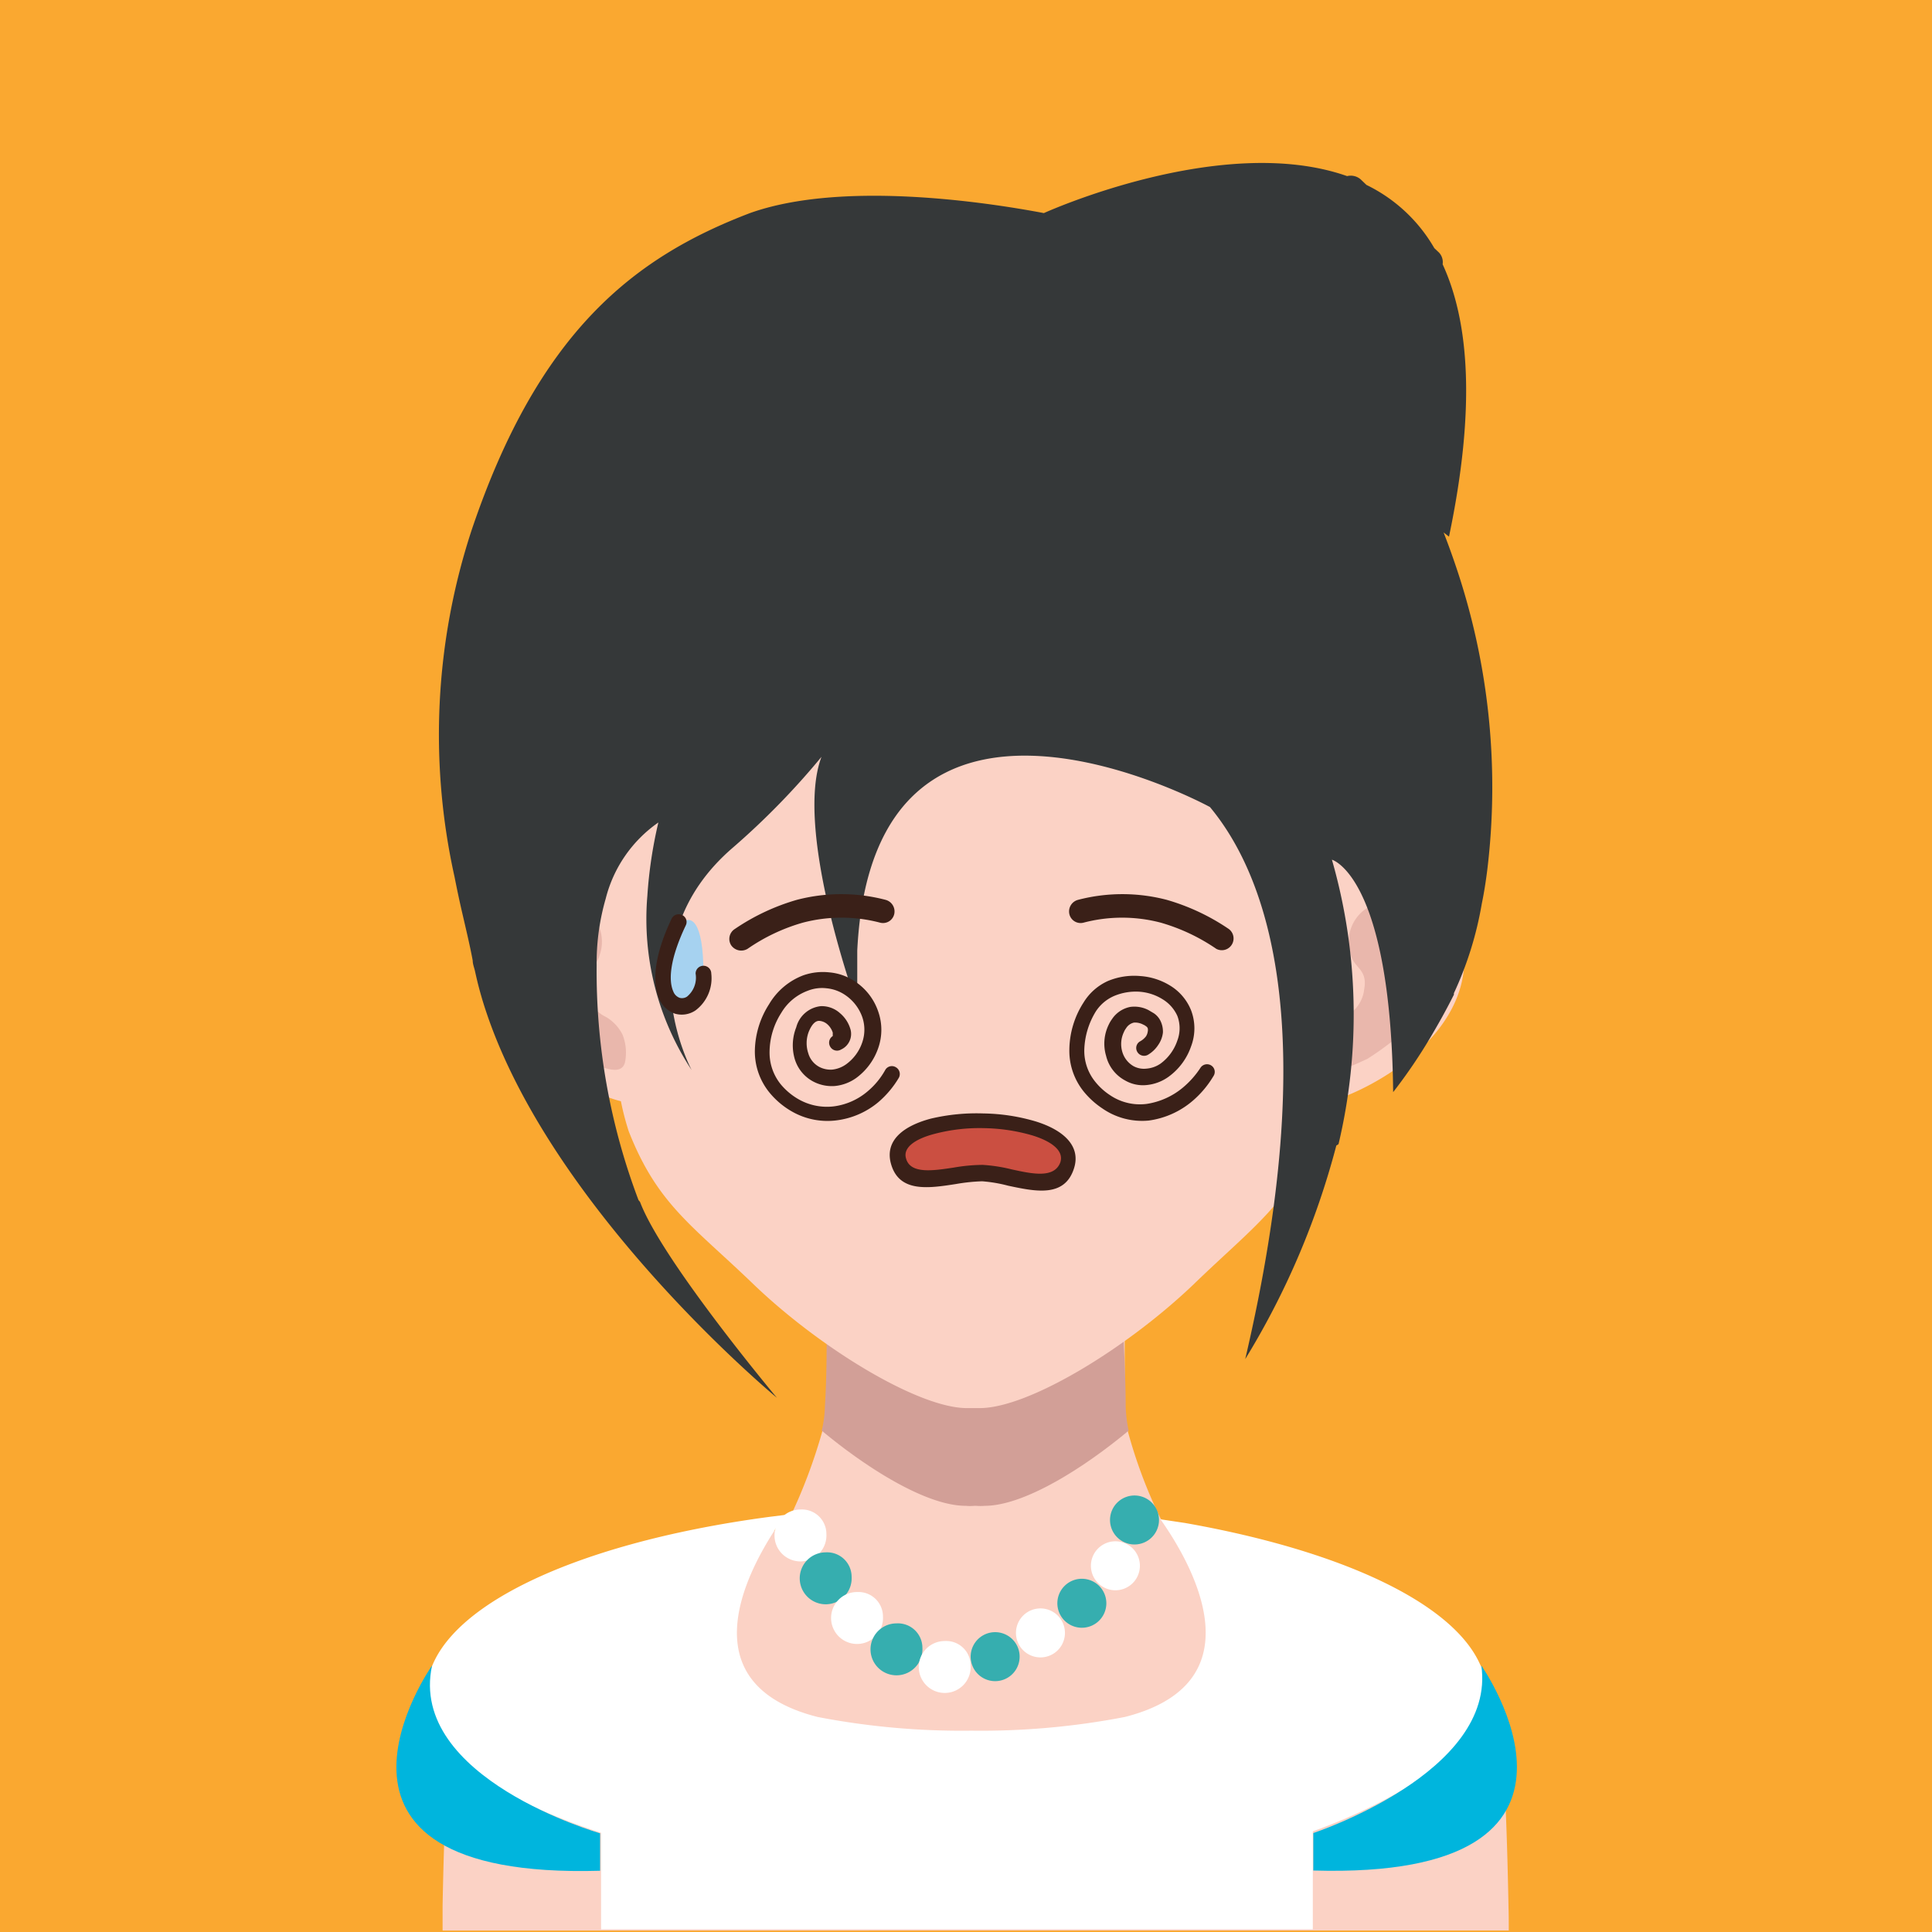 <svg xmlns="http://www.w3.org/2000/svg" viewBox="0 0 78.88 78.88"><title>marketingSales12MiaNagataSVG</title><g id="Layer_2" data-name="Layer 2"><g id="Layer_2-2" data-name="Layer 2"><rect width="78.88" height="78.88" style="fill:#faa830"/><path d="M61.59,77.89s-.1-6-.33-6.54c-.47-2.1.36-3.06-2.89-5.08,0,0-.74-.24-1.8-.59h0l-2.4-.8c-.34-.12-.67-.24-1-.35-.87-.31-1.72-.62-2.51-.92L49.11,63c-.38-.17-.71-.32-1-.46a2.21,2.21,0,0,1-.59-.38s0-.05-.08-.09a.86.86,0,0,1-.07-.1,20.23,20.23,0,0,1-1.33-3.56h0a5.69,5.69,0,0,1-.12-1c0-.48,0-1,0-1.41s0-.86,0-1.2v-.28c0-.24,0-.44,0-.59s0-.24,0-.24l.86-.75c.64-.57,1.55-1.4,2.33-2.18a9.18,9.18,0,0,0,1.75-2.09,1.31,1.31,0,0,0,0-.15l-.07,0c-.39.06-2.54.43-4.85.79-1.37.22-2.81.43-4,.58l-1.24.14h0c-.33,0-.62.05-.83.05s-.56,0-1-.05h0l-1.31-.17c-1.07-.13-2.36-.32-3.61-.51l-3.15-.51-.58-.1-1.39-.24a1.54,1.54,0,0,0,.4.74s0,0,0,0a9.12,9.12,0,0,0,.73.86c.29.3.6.62.93.93,1,1,2.06,1.91,2.58,2.36l.31.27s0,.09,0,.24,0,.35,0,.59v.28c0,.1,0,.2,0,.3,0,.65,0,1.46-.07,2.31a5.69,5.69,0,0,1-.12,1A22,22,0,0,1,32.23,62l-.08.1a.76.76,0,0,0-.07.09l-.25.18a9.31,9.31,0,0,1-1,.52c-.37.16-.8.34-1.27.52-1.11.44-2.44.91-3.7,1.34a2.67,2.67,0,0,0-.26.09l-2.56.86h0c-1.05.35-1.76.57-1.79.59-3.22,2-2.43,3-2.88,5h0v0a.3.3,0,0,0,0,.15h0c-.21,1.09-.3,6.38-.3,6.38,0,.32,0,.65,0,1H61.6C61.6,78.54,61.6,78.21,61.59,77.89Z" style="fill:#fbd2c5"/><path d="M46.08,58.41a5.58,5.58,0,0,1-.12-1c0-1.12-.07-2.19-.08-2.89a14.09,14.09,0,0,1-5.68,1.32,2.3,2.3,0,0,1-.38,0,2.48,2.48,0,0,1-.39,0,14.16,14.16,0,0,1-5.68-1.32c0,.7,0,1.77-.07,2.89a4.81,4.81,0,0,1-.13,1c1.81,1.51,4.26,3.07,5.88,3.07a1.9,1.9,0,0,0,.35,0h.08a1.87,1.87,0,0,0,.34,0C41.82,61.48,44.27,59.92,46.08,58.41Z" style="fill:#d29f97"/><path d="M55.89,36c.31-1.73.56-3,.63-3.31s.07-.25.1-.38.07-.28.09-.42.1-.43.15-.64,0-.2,0-.3.09-.47.12-.71,0-.21,0-.31,0-.42.08-.64a3.56,3.56,0,0,1,.05-.47c0-.14,0-.28,0-.41a14.89,14.89,0,0,0-2.67-9.59c-2.58-3.62-5.56-7.46-12-8H37.09c-6.45.53-9.42,4.37-12,8a15,15,0,0,0-2.67,9.59c0,.13,0,.27,0,.41s0,.31,0,.47,0,.43.07.64,0,.21,0,.31.09.48.12.71,0,.2.05.3.09.43.15.64.07.27.09.42.06.25.1.38.32,1.57.63,3.28c-1.72-.84-4.11.37-3.83,3.54s4.2,5.13,5.55,5.45a10.82,10.82,0,0,0,.32,1.23c1.18,3,2.6,3.84,5.1,6.25,2.72,2.61,6.74,5.06,8.72,5.05H40c2,0,6-2.44,8.73-5.05,2.49-2.41,3.92-3.3,5.09-6.25A11.1,11.1,0,0,0,54.17,45c1.3-.29,5.3-2.21,5.6-5.46S57.62,35.11,55.89,36Z" style="fill:#fbd2c5"/><path d="M58.51,37.77a1.89,1.89,0,0,0-2.87-.57,1.64,1.64,0,0,0-.48,1.8c.13.53.68.57.54,1.37a1.42,1.42,0,0,1-.81,1.15,1.79,1.79,0,0,0-.68.73,2,2,0,0,0-.1,1.11c.15.65,1.1.15,1.72-.13a12.88,12.88,0,0,0,2.08-1.65,3.6,3.6,0,0,0,.6-3.81" style="fill:#e9b7ac"/><path d="M21.17,37.77A1.89,1.89,0,0,1,24,37.2a1.64,1.64,0,0,1,.48,1.8c-.13.53-.68.57-.54,1.37a1.41,1.41,0,0,0,.8,1.15,1.73,1.73,0,0,1,.68.73,2,2,0,0,1,.1,1.11c-.15.65-1.09.15-1.72-.13a12.81,12.81,0,0,1-2.07-1.65,3.6,3.6,0,0,1-.6-3.81" style="fill:#e9b7ac"/><path d="M60.7,69.18c0-3.07-5-5.71-12.32-7l-1-.15c1.21,1.71,4.12,6.65-1.45,8.07a30.93,30.93,0,0,1-6.27.56,31,31,0,0,1-6.28-.56c-5.78-1.47-2.42-6.74-1.32-8.25l-.64.08c-8.2,1.09-14,3.9-14,7.2,0,2.26,2.75,4.29,7.12,5.7,0,1.13,0,2.42,0,3.94H53.6c0-1.71,0-2.76,0-4C57.25,73.46,60.7,71.22,60.7,69.18Z" style="fill:#fff"/><path d="M17.64,68s-6.16,8.75,6.86,8.38l0-1.53S16.65,72.6,17.64,68Z" style="fill:#00b5dd"/><path d="M60.48,68s6.15,8.75-6.86,8.37l0-1.53S61.11,72.37,60.48,68Z" style="fill:#00b5dd"/><path d="M59.4,23c-.15-.44-.3-.85-.46-1.26l.22.17c1.1-5.25.82-8.78-.26-11.12a.57.57,0,0,0-.15-.48l-.19-.18a6.45,6.45,0,0,0-2.77-2.58l-.24-.23A.62.62,0,0,0,55,7.19C49.89,5.39,42.62,8.7,42.62,8.7c-2.43-.46-8.27-1.33-12,0C25.9,10.5,22,13.52,19.26,21.63a26.78,26.78,0,0,0-.7,14.18c.11.56.22,1.07.33,1.54.17.73.32,1.37.41,1.87,0,.15.07.31.1.46a15.22,15.22,0,0,0,.47,1.69c2.77,8.19,11.85,15.7,11.85,15.7s-4.68-5.59-5.59-8L26.07,49a26.35,26.35,0,0,1-1.71-9.59,9.45,9.45,0,0,1,.37-2.72,5.39,5.39,0,0,1,2.15-3.11,18.14,18.14,0,0,0-.45,3,11.21,11.21,0,0,0,1.81,7.11s-2.83-5.21,1.69-9.09a30.94,30.94,0,0,0,3.61-3.7h0C32.4,33.91,35,41.06,35,41.06V41c0-.29,0-1.12,0-2.19.67-13.36,14.4-5.86,14.4-5.86h0c2.4,2.89,4.57,9.15,1.44,22.54a32.35,32.35,0,0,0,3.72-8.72.47.47,0,0,0,.09-.06,22.91,22.91,0,0,0-.27-11.61s2.4.65,2.5,9.49a21.49,21.49,0,0,0,1.56-2.3c.3-.51.61-1.06.92-1.68l0-.06a14.32,14.32,0,0,0,1.14-3.66c.09-.43.16-.88.22-1.35A28.09,28.09,0,0,0,59.4,23Z" style="fill:#353839"/><path d="M33.74,62.63a1.06,1.06,0,1,1-1.06-1A1,1,0,0,1,33.74,62.63Z" style="fill:#fff"/><path d="M34.77,64.38a1.06,1.06,0,1,1-1.06-1A1,1,0,0,1,34.77,64.38Z" style="fill:#36aeaf"/><path d="M36.05,66A1.06,1.06,0,1,1,35,65,1,1,0,0,1,36.05,66Z" style="fill:#fff"/><path d="M37.66,67.28a1.06,1.06,0,1,1-1.06-1A1,1,0,0,1,37.66,67.28Z" style="fill:#36aeaf"/><path d="M39.63,68a1.06,1.06,0,1,1-1.06-1A1,1,0,0,1,39.63,68Z" style="fill:#fff"/><path d="M40.69,66.64a1,1,0,1,1-1.06,1A1,1,0,0,1,40.69,66.64Z" style="fill:#36aeaf"/><path d="M42.53,65.67a1,1,0,1,1-1.05,1A1,1,0,0,1,42.53,65.67Z" style="fill:#fff"/><path d="M44.23,64.46a1,1,0,1,1-1.06,1A1,1,0,0,1,44.23,64.46Z" style="fill:#36aeaf"/><path d="M45.6,62.93a1,1,0,1,1-1.06,1A1,1,0,0,1,45.6,62.93Z" style="fill:#fff"/><path d="M46.38,61.06a1,1,0,1,1-1.06,1A1,1,0,0,1,46.38,61.06Z" style="fill:#36aeaf"/><path d="M27.13,40.4c.29,1.15,1.59.77,1.59-.66C28.72,35.42,26.65,38.54,27.13,40.4Z" style="fill:#a6d2f0;fill-rule:evenodd"/><path d="M34.34,42.85a.32.32,0,0,1-.44-.11A.32.32,0,0,1,34,42.3s0-.08,0-.14a.76.76,0,0,0-.22-.34.55.55,0,0,0-.34-.14c-.15,0-.3.14-.43.47A1.3,1.3,0,0,0,33,43a.92.92,0,0,0,.45.56,1,1,0,0,0,.53.11,1.19,1.19,0,0,0,.57-.22,1.82,1.82,0,0,0,.66-.91,1.59,1.59,0,0,0,0-1,1.82,1.82,0,0,0-.74-.94,1.63,1.63,0,0,0-.72-.25,1.58,1.58,0,0,0-.77.1,2.1,2.1,0,0,0-1.08.9,3,3,0,0,0-.48,1.58,2.06,2.06,0,0,0,.44,1.32,2.65,2.65,0,0,0,.76.64,2.34,2.34,0,0,0,1.43.28,2.65,2.65,0,0,0,1.37-.61,3.1,3.1,0,0,0,.72-.87.31.31,0,0,1,.43-.12.32.32,0,0,1,.13.43A4,4,0,0,1,35.86,45a3.29,3.29,0,0,1-1.69.74,2.92,2.92,0,0,1-1.82-.35,3.3,3.3,0,0,1-.94-.79,2.65,2.65,0,0,1-.59-1.73A3.62,3.62,0,0,1,31.4,41a2.75,2.75,0,0,1,1.4-1.18,2.42,2.42,0,0,1,1.06-.12,2.21,2.21,0,0,1,1,.34,2.39,2.39,0,0,1,1,1.27,2.25,2.25,0,0,1,0,1.47,2.54,2.54,0,0,1-.9,1.23,1.79,1.79,0,0,1-.88.33,1.63,1.63,0,0,1-.89-.19,1.54,1.54,0,0,1-.75-.94,2,2,0,0,1,.07-1.27,1.16,1.16,0,0,1,1-.86,1.11,1.11,0,0,1,.79.29,1.34,1.34,0,0,1,.43.68A.7.7,0,0,1,34.34,42.85Z" style="fill:#3a2018;fill-rule:evenodd"/><path d="M46.86,43.07a.32.32,0,0,1-.43-.13.31.31,0,0,1,.13-.43.77.77,0,0,0,.23-.2.49.49,0,0,0,.07-.19.32.32,0,0,0,0-.14.18.18,0,0,0-.07-.08.47.47,0,0,0-.12-.07.71.71,0,0,0-.37-.08.51.51,0,0,0-.33.24.64.64,0,0,0-.08.14,1.13,1.13,0,0,0-.07.81,1,1,0,0,0,.46.59.9.9,0,0,0,.53.1,1.17,1.17,0,0,0,.58-.21,1.93,1.93,0,0,0,.68-.94,1.42,1.42,0,0,0,0-1,1.52,1.52,0,0,0-.6-.68,2.06,2.06,0,0,0-.95-.31,2.29,2.29,0,0,0-1,.16,1.69,1.69,0,0,0-.77.63,3.16,3.16,0,0,0-.48,1.57,2,2,0,0,0,.45,1.32,2.58,2.58,0,0,0,.61.55,2.17,2.17,0,0,0,1.49.35,3,3,0,0,0,1.48-.67,3.66,3.66,0,0,0,.71-.8.32.32,0,0,1,.44-.1.31.31,0,0,1,.09.44,4.06,4.06,0,0,1-.84,1,3.47,3.47,0,0,1-1.8.81A2.84,2.84,0,0,1,45,45.25a3.4,3.4,0,0,1-.75-.68,2.65,2.65,0,0,1-.59-1.73,3.62,3.62,0,0,1,.58-1.91,2.24,2.24,0,0,1,1-.88,2.78,2.78,0,0,1,1.31-.2,2.67,2.67,0,0,1,1.24.4,2.09,2.09,0,0,1,.84,1,2.07,2.07,0,0,1,0,1.47,2.56,2.56,0,0,1-.93,1.25,1.83,1.83,0,0,1-.88.33,1.46,1.46,0,0,1-.89-.19,1.55,1.55,0,0,1-.77-1,1.76,1.76,0,0,1,.1-1.26,1.38,1.38,0,0,1,.14-.24,1.16,1.16,0,0,1,.75-.5,1.25,1.25,0,0,1,.74.13l.22.13a.8.8,0,0,1,.26.29,1,1,0,0,1,.11.5,1.1,1.1,0,0,1-.19.5A1.27,1.27,0,0,1,46.86,43.07Z" style="fill:#3a2018;fill-rule:evenodd"/><path d="M36.68,47.41c-.6-2.32,7.59-2.09,6.87.19-.41,1.3-2.27.35-3.44.32S37,48.71,36.68,47.41Z" style="fill:#cb4f41;fill-rule:evenodd"/><path d="M36.37,47.49c-.24-.93.51-1.52,1.64-1.82a8.13,8.13,0,0,1,2.15-.21,7.87,7.87,0,0,1,2.14.33c1.12.35,1.84,1,1.55,1.91-.38,1.2-1.56.95-2.69.71a5.87,5.87,0,0,0-1.06-.18,7.49,7.49,0,0,0-1.06.11c-1.15.18-2.35.36-2.67-.85Zm1.8-1.2c-.78.2-1.31.55-1.18,1,.17.65,1.09.51,1.95.38a7.1,7.1,0,0,1,1.18-.11,6.54,6.54,0,0,1,1.17.18c.86.19,1.75.38,2-.28.16-.48-.36-.86-1.13-1.1a7.47,7.47,0,0,0-2-.3A7.21,7.21,0,0,0,38.17,46.29Z" style="fill:#3a2018;fill-rule:evenodd"/><path d="M30.52,38.74a.5.5,0,0,1-.67-.15.48.48,0,0,1,.15-.66,8.86,8.86,0,0,1,2.53-1.19,7.17,7.17,0,0,1,3.63,0,.49.49,0,0,1,.35.58.47.47,0,0,1-.58.35,6.2,6.2,0,0,0-3.15,0A7.63,7.63,0,0,0,30.52,38.74Z" style="fill:#3a2018;fill-rule:evenodd"/><path d="M50.17,37.93a.48.48,0,0,1-.51.81,7.82,7.82,0,0,0-2.27-1.07,6.2,6.2,0,0,0-3.15,0,.47.47,0,0,1-.58-.35.49.49,0,0,1,.35-.58,7.17,7.17,0,0,1,3.63,0A8.86,8.86,0,0,1,50.17,37.93Z" style="fill:#3a2018;fill-rule:evenodd"/><path d="M27.42,37.51a.32.32,0,0,1,.43-.15.31.31,0,0,1,.15.42c-.66,1.39-.71,2.25-.51,2.7a.44.44,0,0,0,.26.26.37.37,0,0,0,.3-.05,1,1,0,0,0,.35-.94.32.32,0,0,1,.64,0,1.64,1.64,0,0,1-.64,1.5,1,1,0,0,1-.83.14,1.08,1.08,0,0,1-.66-.62C26.64,40.15,26.67,39.09,27.42,37.51Z" style="fill:#3a2018;fill-rule:evenodd"/></g></g></svg>